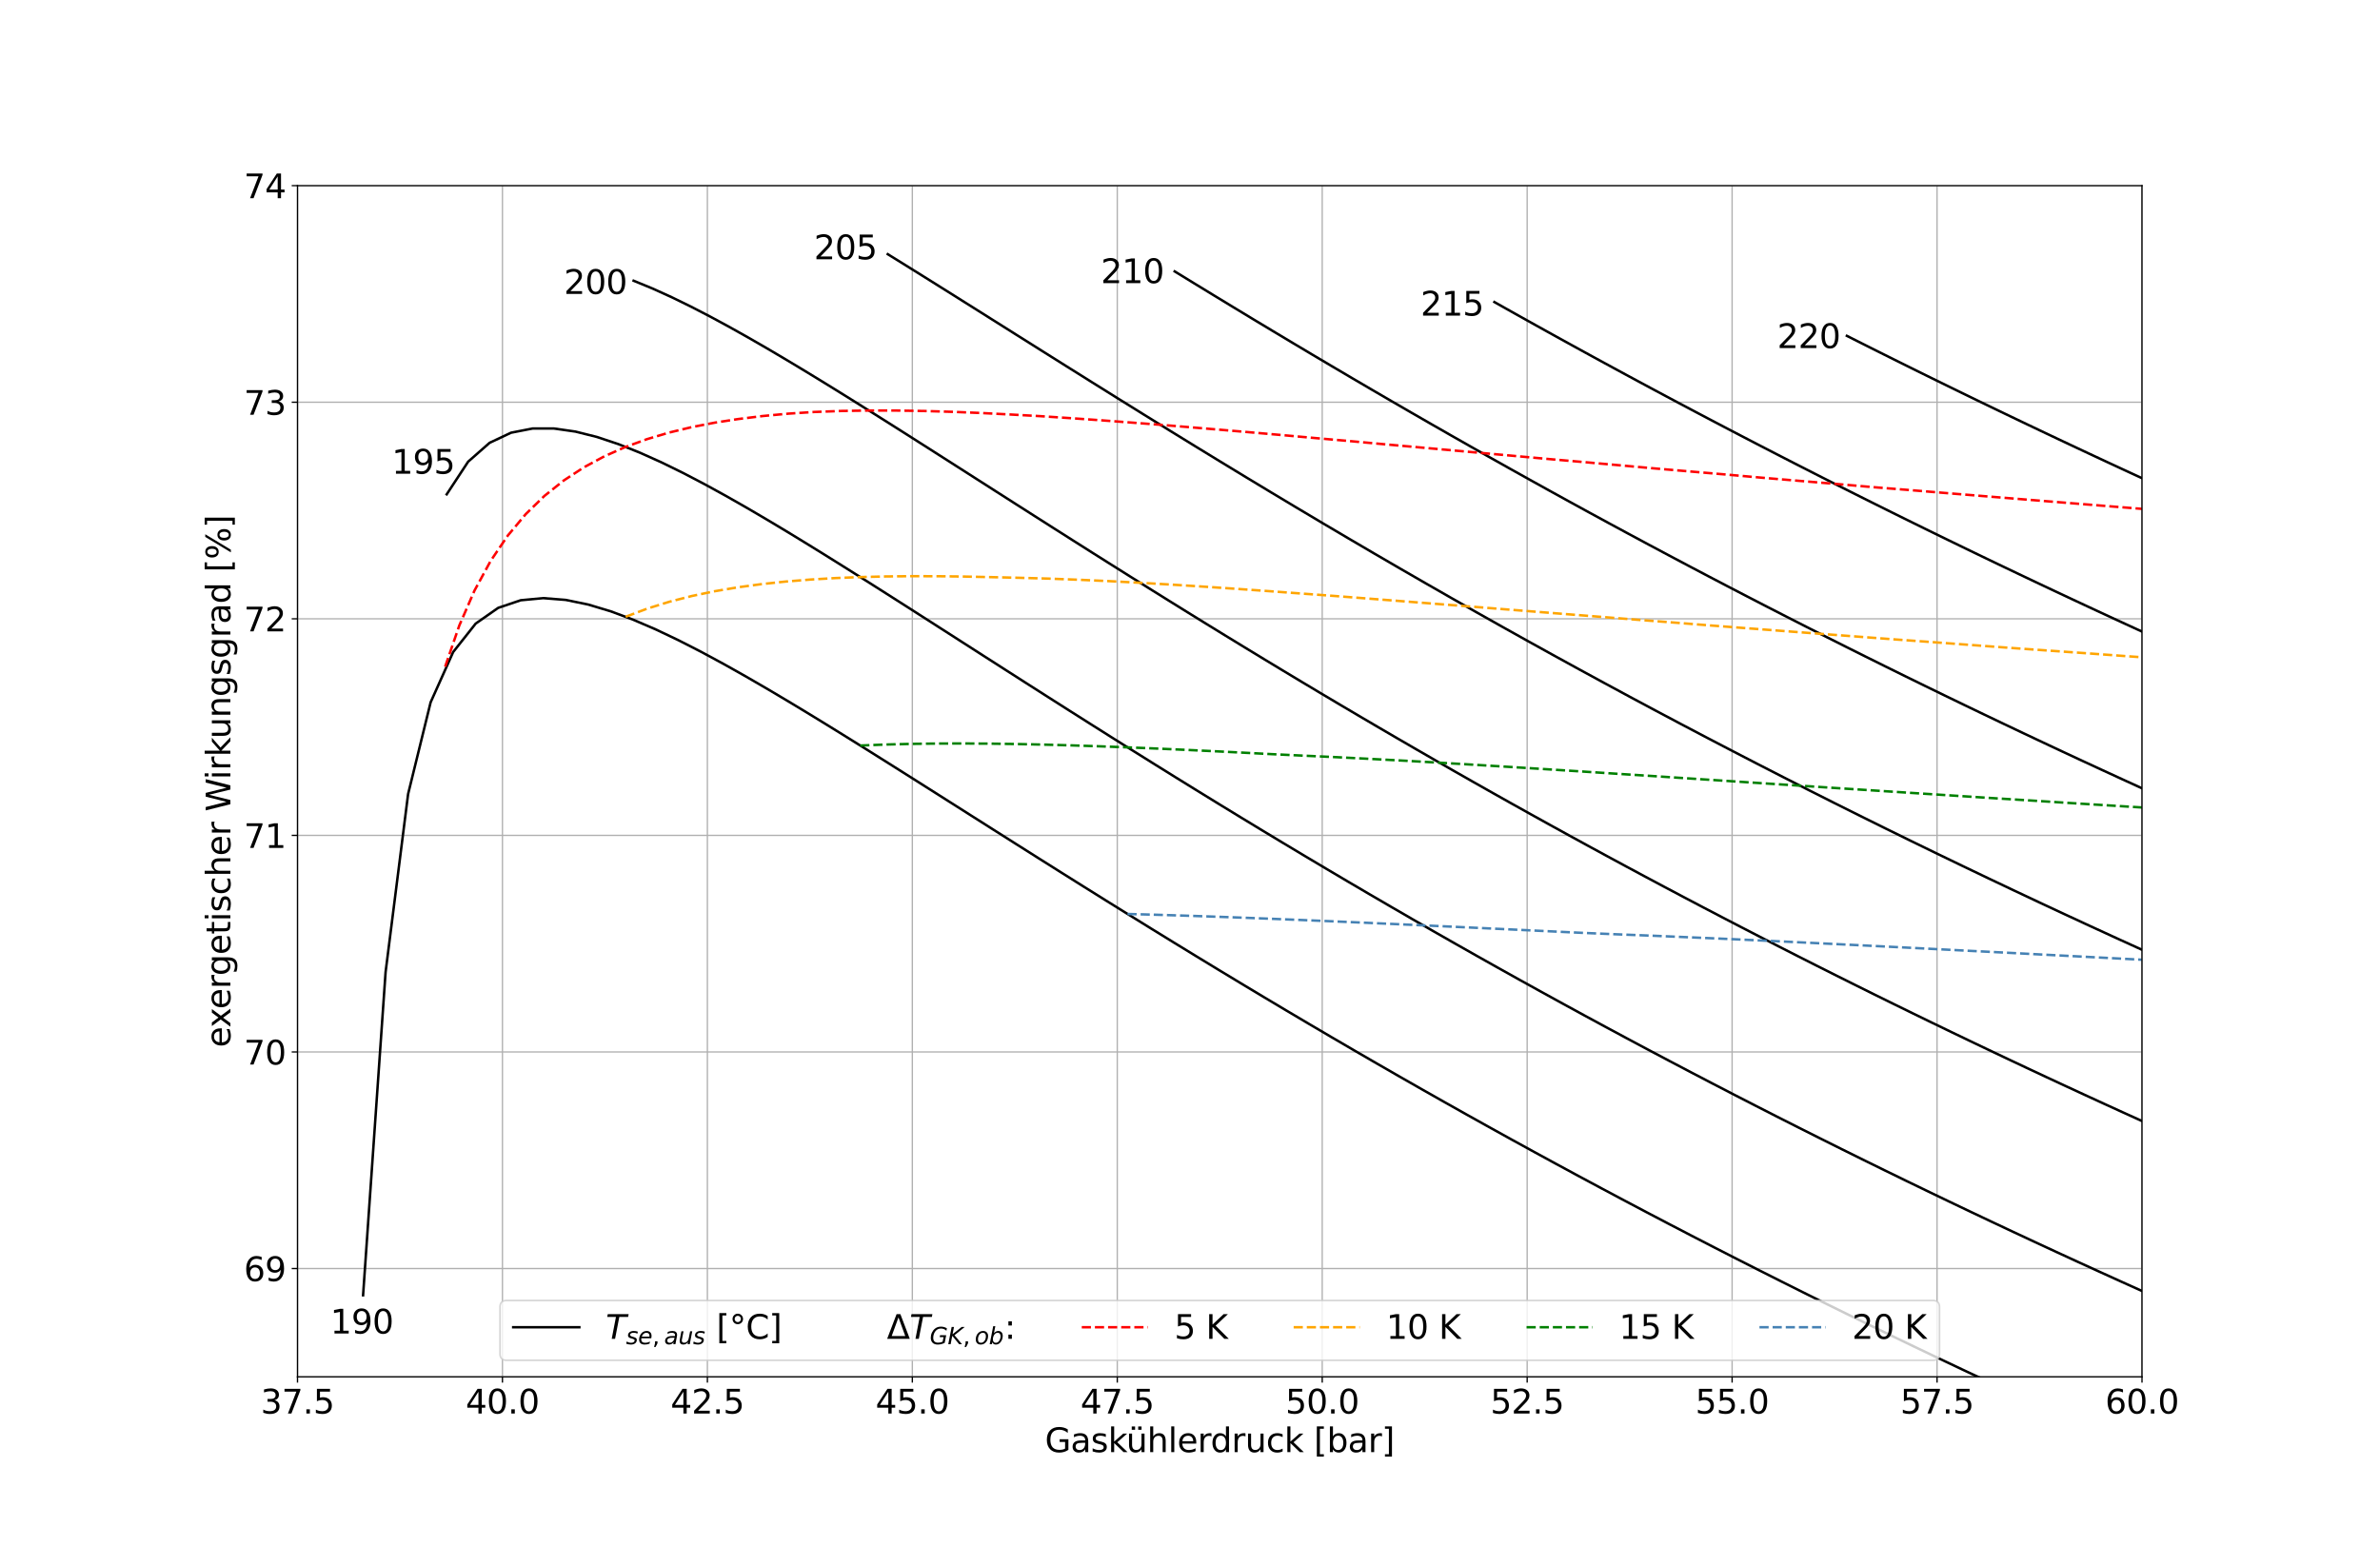 <?xml version="1.0" encoding="utf-8" standalone="no"?>
<!DOCTYPE svg PUBLIC "-//W3C//DTD SVG 1.1//EN"
  "http://www.w3.org/Graphics/SVG/1.1/DTD/svg11.dtd">
<svg xmlns:xlink="http://www.w3.org/1999/xlink" width="1440pt" height="936pt" viewBox="0 0 1440 936" xmlns="http://www.w3.org/2000/svg" version="1.1">
 <defs>
  <style type="text/css">*{stroke-linejoin: round; stroke-linecap: butt}</style>
 </defs>
 <g id="figure_1">
  <g id="patch_1">
   <path d="M 0 936 
L 1440 936 
L 1440 0 
L 0 0 
z
" style="fill: #ffffff"/>
  </g>
  <g id="axes_1">
   <g id="patch_2">
    <path d="M 180 833.04 
L 1296 833.04 
L 1296 112.32 
L 180 112.32 
z
" style="fill: #ffffff"/>
   </g>
   <g id="matplotlib.axis_1">
    <g id="xtick_1">
     <g id="line2d_1">
      <path d="M 180 833.04 
L 180 112.32 
" clip-path="url(#p67c31a33dd)" style="fill: none; stroke: #b0b0b0; stroke-width: 0.8; stroke-linecap: square"/>
     </g>
     <g id="line2d_2">
      <defs>
       <path id="mba34e4b036" d="M 0 0 
L 0 3.5 
" style="stroke: #000000; stroke-width: 0.8"/>
      </defs>
      <g>
       <use xlink:href="#mba34e4b036" x="180" y="833.04" style="stroke: #000000; stroke-width: 0.8"/>
      </g>
     </g>
     <g id="text_1">
      <!-- 37.5 -->
      <g transform="translate(157.734 855.237) scale(0.2 -0.2)">
       <defs>
        <path id="DejaVuSans-33" d="M 2597 2516 
Q 3050 2419 3304 2112 
Q 3559 1806 3559 1356 
Q 3559 666 3084 287 
Q 2609 -91 1734 -91 
Q 1441 -91 1130 -33 
Q 819 25 488 141 
L 488 750 
Q 750 597 1062 519 
Q 1375 441 1716 441 
Q 2309 441 2620 675 
Q 2931 909 2931 1356 
Q 2931 1769 2642 2001 
Q 2353 2234 1838 2234 
L 1294 2234 
L 1294 2753 
L 1863 2753 
Q 2328 2753 2575 2939 
Q 2822 3125 2822 3475 
Q 2822 3834 2567 4026 
Q 2313 4219 1838 4219 
Q 1578 4219 1281 4162 
Q 984 4106 628 3988 
L 628 4550 
Q 988 4650 1302 4700 
Q 1616 4750 1894 4750 
Q 2613 4750 3031 4423 
Q 3450 4097 3450 3541 
Q 3450 3153 3228 2886 
Q 3006 2619 2597 2516 
z
" transform="scale(0.016)"/>
        <path id="DejaVuSans-37" d="M 525 4666 
L 3525 4666 
L 3525 4397 
L 1831 0 
L 1172 0 
L 2766 4134 
L 525 4134 
L 525 4666 
z
" transform="scale(0.016)"/>
        <path id="DejaVuSans-2e" d="M 684 794 
L 1344 794 
L 1344 0 
L 684 0 
L 684 794 
z
" transform="scale(0.016)"/>
        <path id="DejaVuSans-35" d="M 691 4666 
L 3169 4666 
L 3169 4134 
L 1269 4134 
L 1269 2991 
Q 1406 3038 1543 3061 
Q 1681 3084 1819 3084 
Q 2600 3084 3056 2656 
Q 3513 2228 3513 1497 
Q 3513 744 3044 326 
Q 2575 -91 1722 -91 
Q 1428 -91 1123 -41 
Q 819 9 494 109 
L 494 744 
Q 775 591 1075 516 
Q 1375 441 1709 441 
Q 2250 441 2565 725 
Q 2881 1009 2881 1497 
Q 2881 1984 2565 2268 
Q 2250 2553 1709 2553 
Q 1456 2553 1204 2497 
Q 953 2441 691 2322 
L 691 4666 
z
" transform="scale(0.016)"/>
       </defs>
       <use xlink:href="#DejaVuSans-33"/>
       <use xlink:href="#DejaVuSans-37" x="63.623"/>
       <use xlink:href="#DejaVuSans-2e" x="127.246"/>
       <use xlink:href="#DejaVuSans-35" x="159.033"/>
      </g>
     </g>
    </g>
    <g id="xtick_2">
     <g id="line2d_3">
      <path d="M 304 833.04 
L 304 112.32 
" clip-path="url(#p67c31a33dd)" style="fill: none; stroke: #b0b0b0; stroke-width: 0.8; stroke-linecap: square"/>
     </g>
     <g id="line2d_4">
      <g>
       <use xlink:href="#mba34e4b036" x="304" y="833.04" style="stroke: #000000; stroke-width: 0.8"/>
      </g>
     </g>
     <g id="text_2">
      <!-- 40.0 -->
      <g transform="translate(281.734 855.237) scale(0.2 -0.2)">
       <defs>
        <path id="DejaVuSans-34" d="M 2419 4116 
L 825 1625 
L 2419 1625 
L 2419 4116 
z
M 2253 4666 
L 3047 4666 
L 3047 1625 
L 3713 1625 
L 3713 1100 
L 3047 1100 
L 3047 0 
L 2419 0 
L 2419 1100 
L 313 1100 
L 313 1709 
L 2253 4666 
z
" transform="scale(0.016)"/>
        <path id="DejaVuSans-30" d="M 2034 4250 
Q 1547 4250 1301 3770 
Q 1056 3291 1056 2328 
Q 1056 1369 1301 889 
Q 1547 409 2034 409 
Q 2525 409 2770 889 
Q 3016 1369 3016 2328 
Q 3016 3291 2770 3770 
Q 2525 4250 2034 4250 
z
M 2034 4750 
Q 2819 4750 3233 4129 
Q 3647 3509 3647 2328 
Q 3647 1150 3233 529 
Q 2819 -91 2034 -91 
Q 1250 -91 836 529 
Q 422 1150 422 2328 
Q 422 3509 836 4129 
Q 1250 4750 2034 4750 
z
" transform="scale(0.016)"/>
       </defs>
       <use xlink:href="#DejaVuSans-34"/>
       <use xlink:href="#DejaVuSans-30" x="63.623"/>
       <use xlink:href="#DejaVuSans-2e" x="127.246"/>
       <use xlink:href="#DejaVuSans-30" x="159.033"/>
      </g>
     </g>
    </g>
    <g id="xtick_3">
     <g id="line2d_5">
      <path d="M 428 833.04 
L 428 112.32 
" clip-path="url(#p67c31a33dd)" style="fill: none; stroke: #b0b0b0; stroke-width: 0.8; stroke-linecap: square"/>
     </g>
     <g id="line2d_6">
      <g>
       <use xlink:href="#mba34e4b036" x="428" y="833.04" style="stroke: #000000; stroke-width: 0.8"/>
      </g>
     </g>
     <g id="text_3">
      <!-- 42.5 -->
      <g transform="translate(405.734 855.237) scale(0.2 -0.2)">
       <defs>
        <path id="DejaVuSans-32" d="M 1228 531 
L 3431 531 
L 3431 0 
L 469 0 
L 469 531 
Q 828 903 1448 1529 
Q 2069 2156 2228 2338 
Q 2531 2678 2651 2914 
Q 2772 3150 2772 3378 
Q 2772 3750 2511 3984 
Q 2250 4219 1831 4219 
Q 1534 4219 1204 4116 
Q 875 4013 500 3803 
L 500 4441 
Q 881 4594 1212 4672 
Q 1544 4750 1819 4750 
Q 2544 4750 2975 4387 
Q 3406 4025 3406 3419 
Q 3406 3131 3298 2873 
Q 3191 2616 2906 2266 
Q 2828 2175 2409 1742 
Q 1991 1309 1228 531 
z
" transform="scale(0.016)"/>
       </defs>
       <use xlink:href="#DejaVuSans-34"/>
       <use xlink:href="#DejaVuSans-32" x="63.623"/>
       <use xlink:href="#DejaVuSans-2e" x="127.246"/>
       <use xlink:href="#DejaVuSans-35" x="159.033"/>
      </g>
     </g>
    </g>
    <g id="xtick_4">
     <g id="line2d_7">
      <path d="M 552 833.04 
L 552 112.32 
" clip-path="url(#p67c31a33dd)" style="fill: none; stroke: #b0b0b0; stroke-width: 0.8; stroke-linecap: square"/>
     </g>
     <g id="line2d_8">
      <g>
       <use xlink:href="#mba34e4b036" x="552" y="833.04" style="stroke: #000000; stroke-width: 0.8"/>
      </g>
     </g>
     <g id="text_4">
      <!-- 45.0 -->
      <g transform="translate(529.734 855.237) scale(0.2 -0.2)">
       <use xlink:href="#DejaVuSans-34"/>
       <use xlink:href="#DejaVuSans-35" x="63.623"/>
       <use xlink:href="#DejaVuSans-2e" x="127.246"/>
       <use xlink:href="#DejaVuSans-30" x="159.033"/>
      </g>
     </g>
    </g>
    <g id="xtick_5">
     <g id="line2d_9">
      <path d="M 676 833.04 
L 676 112.32 
" clip-path="url(#p67c31a33dd)" style="fill: none; stroke: #b0b0b0; stroke-width: 0.8; stroke-linecap: square"/>
     </g>
     <g id="line2d_10">
      <g>
       <use xlink:href="#mba34e4b036" x="676" y="833.04" style="stroke: #000000; stroke-width: 0.8"/>
      </g>
     </g>
     <g id="text_5">
      <!-- 47.5 -->
      <g transform="translate(653.734 855.237) scale(0.2 -0.2)">
       <use xlink:href="#DejaVuSans-34"/>
       <use xlink:href="#DejaVuSans-37" x="63.623"/>
       <use xlink:href="#DejaVuSans-2e" x="127.246"/>
       <use xlink:href="#DejaVuSans-35" x="159.033"/>
      </g>
     </g>
    </g>
    <g id="xtick_6">
     <g id="line2d_11">
      <path d="M 800 833.04 
L 800 112.32 
" clip-path="url(#p67c31a33dd)" style="fill: none; stroke: #b0b0b0; stroke-width: 0.8; stroke-linecap: square"/>
     </g>
     <g id="line2d_12">
      <g>
       <use xlink:href="#mba34e4b036" x="800" y="833.04" style="stroke: #000000; stroke-width: 0.8"/>
      </g>
     </g>
     <g id="text_6">
      <!-- 50.0 -->
      <g transform="translate(777.734 855.237) scale(0.2 -0.2)">
       <use xlink:href="#DejaVuSans-35"/>
       <use xlink:href="#DejaVuSans-30" x="63.623"/>
       <use xlink:href="#DejaVuSans-2e" x="127.246"/>
       <use xlink:href="#DejaVuSans-30" x="159.033"/>
      </g>
     </g>
    </g>
    <g id="xtick_7">
     <g id="line2d_13">
      <path d="M 924 833.04 
L 924 112.32 
" clip-path="url(#p67c31a33dd)" style="fill: none; stroke: #b0b0b0; stroke-width: 0.8; stroke-linecap: square"/>
     </g>
     <g id="line2d_14">
      <g>
       <use xlink:href="#mba34e4b036" x="924" y="833.04" style="stroke: #000000; stroke-width: 0.8"/>
      </g>
     </g>
     <g id="text_7">
      <!-- 52.5 -->
      <g transform="translate(901.734 855.237) scale(0.2 -0.2)">
       <use xlink:href="#DejaVuSans-35"/>
       <use xlink:href="#DejaVuSans-32" x="63.623"/>
       <use xlink:href="#DejaVuSans-2e" x="127.246"/>
       <use xlink:href="#DejaVuSans-35" x="159.033"/>
      </g>
     </g>
    </g>
    <g id="xtick_8">
     <g id="line2d_15">
      <path d="M 1048 833.04 
L 1048 112.32 
" clip-path="url(#p67c31a33dd)" style="fill: none; stroke: #b0b0b0; stroke-width: 0.8; stroke-linecap: square"/>
     </g>
     <g id="line2d_16">
      <g>
       <use xlink:href="#mba34e4b036" x="1048" y="833.04" style="stroke: #000000; stroke-width: 0.8"/>
      </g>
     </g>
     <g id="text_8">
      <!-- 55.0 -->
      <g transform="translate(1025.734 855.237) scale(0.2 -0.2)">
       <use xlink:href="#DejaVuSans-35"/>
       <use xlink:href="#DejaVuSans-35" x="63.623"/>
       <use xlink:href="#DejaVuSans-2e" x="127.246"/>
       <use xlink:href="#DejaVuSans-30" x="159.033"/>
      </g>
     </g>
    </g>
    <g id="xtick_9">
     <g id="line2d_17">
      <path d="M 1172 833.04 
L 1172 112.32 
" clip-path="url(#p67c31a33dd)" style="fill: none; stroke: #b0b0b0; stroke-width: 0.8; stroke-linecap: square"/>
     </g>
     <g id="line2d_18">
      <g>
       <use xlink:href="#mba34e4b036" x="1172" y="833.04" style="stroke: #000000; stroke-width: 0.8"/>
      </g>
     </g>
     <g id="text_9">
      <!-- 57.5 -->
      <g transform="translate(1149.734 855.237) scale(0.2 -0.2)">
       <use xlink:href="#DejaVuSans-35"/>
       <use xlink:href="#DejaVuSans-37" x="63.623"/>
       <use xlink:href="#DejaVuSans-2e" x="127.246"/>
       <use xlink:href="#DejaVuSans-35" x="159.033"/>
      </g>
     </g>
    </g>
    <g id="xtick_10">
     <g id="line2d_19">
      <path d="M 1296 833.04 
L 1296 112.32 
" clip-path="url(#p67c31a33dd)" style="fill: none; stroke: #b0b0b0; stroke-width: 0.8; stroke-linecap: square"/>
     </g>
     <g id="line2d_20">
      <g>
       <use xlink:href="#mba34e4b036" x="1296" y="833.04" style="stroke: #000000; stroke-width: 0.8"/>
      </g>
     </g>
     <g id="text_10">
      <!-- 60.0 -->
      <g transform="translate(1273.734 855.237) scale(0.2 -0.2)">
       <defs>
        <path id="DejaVuSans-36" d="M 2113 2584 
Q 1688 2584 1439 2293 
Q 1191 2003 1191 1497 
Q 1191 994 1439 701 
Q 1688 409 2113 409 
Q 2538 409 2786 701 
Q 3034 994 3034 1497 
Q 3034 2003 2786 2293 
Q 2538 2584 2113 2584 
z
M 3366 4563 
L 3366 3988 
Q 3128 4100 2886 4159 
Q 2644 4219 2406 4219 
Q 1781 4219 1451 3797 
Q 1122 3375 1075 2522 
Q 1259 2794 1537 2939 
Q 1816 3084 2150 3084 
Q 2853 3084 3261 2657 
Q 3669 2231 3669 1497 
Q 3669 778 3244 343 
Q 2819 -91 2113 -91 
Q 1303 -91 875 529 
Q 447 1150 447 2328 
Q 447 3434 972 4092 
Q 1497 4750 2381 4750 
Q 2619 4750 2861 4703 
Q 3103 4656 3366 4563 
z
" transform="scale(0.016)"/>
       </defs>
       <use xlink:href="#DejaVuSans-36"/>
       <use xlink:href="#DejaVuSans-30" x="63.623"/>
       <use xlink:href="#DejaVuSans-2e" x="127.246"/>
       <use xlink:href="#DejaVuSans-30" x="159.033"/>
      </g>
     </g>
    </g>
    <g id="text_11">
     <!-- Gaskühlerdruck [bar] -->
     <g transform="translate(632.239 878.593) scale(0.2 -0.2)">
      <defs>
       <path id="DejaVuSans-47" d="M 3809 666 
L 3809 1919 
L 2778 1919 
L 2778 2438 
L 4434 2438 
L 4434 434 
Q 4069 175 3628 42 
Q 3188 -91 2688 -91 
Q 1594 -91 976 548 
Q 359 1188 359 2328 
Q 359 3472 976 4111 
Q 1594 4750 2688 4750 
Q 3144 4750 3555 4637 
Q 3966 4525 4313 4306 
L 4313 3634 
Q 3963 3931 3569 4081 
Q 3175 4231 2741 4231 
Q 1884 4231 1454 3753 
Q 1025 3275 1025 2328 
Q 1025 1384 1454 906 
Q 1884 428 2741 428 
Q 3075 428 3337 486 
Q 3600 544 3809 666 
z
" transform="scale(0.016)"/>
       <path id="DejaVuSans-61" d="M 2194 1759 
Q 1497 1759 1228 1600 
Q 959 1441 959 1056 
Q 959 750 1161 570 
Q 1363 391 1709 391 
Q 2188 391 2477 730 
Q 2766 1069 2766 1631 
L 2766 1759 
L 2194 1759 
z
M 3341 1997 
L 3341 0 
L 2766 0 
L 2766 531 
Q 2569 213 2275 61 
Q 1981 -91 1556 -91 
Q 1019 -91 701 211 
Q 384 513 384 1019 
Q 384 1609 779 1909 
Q 1175 2209 1959 2209 
L 2766 2209 
L 2766 2266 
Q 2766 2663 2505 2880 
Q 2244 3097 1772 3097 
Q 1472 3097 1187 3025 
Q 903 2953 641 2809 
L 641 3341 
Q 956 3463 1253 3523 
Q 1550 3584 1831 3584 
Q 2591 3584 2966 3190 
Q 3341 2797 3341 1997 
z
" transform="scale(0.016)"/>
       <path id="DejaVuSans-73" d="M 2834 3397 
L 2834 2853 
Q 2591 2978 2328 3040 
Q 2066 3103 1784 3103 
Q 1356 3103 1142 2972 
Q 928 2841 928 2578 
Q 928 2378 1081 2264 
Q 1234 2150 1697 2047 
L 1894 2003 
Q 2506 1872 2764 1633 
Q 3022 1394 3022 966 
Q 3022 478 2636 193 
Q 2250 -91 1575 -91 
Q 1294 -91 989 -36 
Q 684 19 347 128 
L 347 722 
Q 666 556 975 473 
Q 1284 391 1588 391 
Q 1994 391 2212 530 
Q 2431 669 2431 922 
Q 2431 1156 2273 1281 
Q 2116 1406 1581 1522 
L 1381 1569 
Q 847 1681 609 1914 
Q 372 2147 372 2553 
Q 372 3047 722 3315 
Q 1072 3584 1716 3584 
Q 2034 3584 2315 3537 
Q 2597 3491 2834 3397 
z
" transform="scale(0.016)"/>
       <path id="DejaVuSans-6b" d="M 581 4863 
L 1159 4863 
L 1159 1991 
L 2875 3500 
L 3609 3500 
L 1753 1863 
L 3688 0 
L 2938 0 
L 1159 1709 
L 1159 0 
L 581 0 
L 581 4863 
z
" transform="scale(0.016)"/>
       <path id="DejaVuSans-fc" d="M 544 1381 
L 544 3500 
L 1119 3500 
L 1119 1403 
Q 1119 906 1312 657 
Q 1506 409 1894 409 
Q 2359 409 2629 706 
Q 2900 1003 2900 1516 
L 2900 3500 
L 3475 3500 
L 3475 0 
L 2900 0 
L 2900 538 
Q 2691 219 2414 64 
Q 2138 -91 1772 -91 
Q 1169 -91 856 284 
Q 544 659 544 1381 
z
M 1991 3584 
L 1991 3584 
z
M 2278 4850 
L 2912 4850 
L 2912 4219 
L 2278 4219 
L 2278 4850 
z
M 1056 4850 
L 1690 4850 
L 1690 4219 
L 1056 4219 
L 1056 4850 
z
" transform="scale(0.016)"/>
       <path id="DejaVuSans-68" d="M 3513 2113 
L 3513 0 
L 2938 0 
L 2938 2094 
Q 2938 2591 2744 2837 
Q 2550 3084 2163 3084 
Q 1697 3084 1428 2787 
Q 1159 2491 1159 1978 
L 1159 0 
L 581 0 
L 581 4863 
L 1159 4863 
L 1159 2956 
Q 1366 3272 1645 3428 
Q 1925 3584 2291 3584 
Q 2894 3584 3203 3211 
Q 3513 2838 3513 2113 
z
" transform="scale(0.016)"/>
       <path id="DejaVuSans-6c" d="M 603 4863 
L 1178 4863 
L 1178 0 
L 603 0 
L 603 4863 
z
" transform="scale(0.016)"/>
       <path id="DejaVuSans-65" d="M 3597 1894 
L 3597 1613 
L 953 1613 
Q 991 1019 1311 708 
Q 1631 397 2203 397 
Q 2534 397 2845 478 
Q 3156 559 3463 722 
L 3463 178 
Q 3153 47 2828 -22 
Q 2503 -91 2169 -91 
Q 1331 -91 842 396 
Q 353 884 353 1716 
Q 353 2575 817 3079 
Q 1281 3584 2069 3584 
Q 2775 3584 3186 3129 
Q 3597 2675 3597 1894 
z
M 3022 2063 
Q 3016 2534 2758 2815 
Q 2500 3097 2075 3097 
Q 1594 3097 1305 2825 
Q 1016 2553 972 2059 
L 3022 2063 
z
" transform="scale(0.016)"/>
       <path id="DejaVuSans-72" d="M 2631 2963 
Q 2534 3019 2420 3045 
Q 2306 3072 2169 3072 
Q 1681 3072 1420 2755 
Q 1159 2438 1159 1844 
L 1159 0 
L 581 0 
L 581 3500 
L 1159 3500 
L 1159 2956 
Q 1341 3275 1631 3429 
Q 1922 3584 2338 3584 
Q 2397 3584 2469 3576 
Q 2541 3569 2628 3553 
L 2631 2963 
z
" transform="scale(0.016)"/>
       <path id="DejaVuSans-64" d="M 2906 2969 
L 2906 4863 
L 3481 4863 
L 3481 0 
L 2906 0 
L 2906 525 
Q 2725 213 2448 61 
Q 2172 -91 1784 -91 
Q 1150 -91 751 415 
Q 353 922 353 1747 
Q 353 2572 751 3078 
Q 1150 3584 1784 3584 
Q 2172 3584 2448 3432 
Q 2725 3281 2906 2969 
z
M 947 1747 
Q 947 1113 1208 752 
Q 1469 391 1925 391 
Q 2381 391 2643 752 
Q 2906 1113 2906 1747 
Q 2906 2381 2643 2742 
Q 2381 3103 1925 3103 
Q 1469 3103 1208 2742 
Q 947 2381 947 1747 
z
" transform="scale(0.016)"/>
       <path id="DejaVuSans-75" d="M 544 1381 
L 544 3500 
L 1119 3500 
L 1119 1403 
Q 1119 906 1312 657 
Q 1506 409 1894 409 
Q 2359 409 2629 706 
Q 2900 1003 2900 1516 
L 2900 3500 
L 3475 3500 
L 3475 0 
L 2900 0 
L 2900 538 
Q 2691 219 2414 64 
Q 2138 -91 1772 -91 
Q 1169 -91 856 284 
Q 544 659 544 1381 
z
M 1991 3584 
L 1991 3584 
z
" transform="scale(0.016)"/>
       <path id="DejaVuSans-63" d="M 3122 3366 
L 3122 2828 
Q 2878 2963 2633 3030 
Q 2388 3097 2138 3097 
Q 1578 3097 1268 2742 
Q 959 2388 959 1747 
Q 959 1106 1268 751 
Q 1578 397 2138 397 
Q 2388 397 2633 464 
Q 2878 531 3122 666 
L 3122 134 
Q 2881 22 2623 -34 
Q 2366 -91 2075 -91 
Q 1284 -91 818 406 
Q 353 903 353 1747 
Q 353 2603 823 3093 
Q 1294 3584 2113 3584 
Q 2378 3584 2631 3529 
Q 2884 3475 3122 3366 
z
" transform="scale(0.016)"/>
       <path id="DejaVuSans-20" transform="scale(0.016)"/>
       <path id="DejaVuSans-5b" d="M 550 4863 
L 1875 4863 
L 1875 4416 
L 1125 4416 
L 1125 -397 
L 1875 -397 
L 1875 -844 
L 550 -844 
L 550 4863 
z
" transform="scale(0.016)"/>
       <path id="DejaVuSans-62" d="M 3116 1747 
Q 3116 2381 2855 2742 
Q 2594 3103 2138 3103 
Q 1681 3103 1420 2742 
Q 1159 2381 1159 1747 
Q 1159 1113 1420 752 
Q 1681 391 2138 391 
Q 2594 391 2855 752 
Q 3116 1113 3116 1747 
z
M 1159 2969 
Q 1341 3281 1617 3432 
Q 1894 3584 2278 3584 
Q 2916 3584 3314 3078 
Q 3713 2572 3713 1747 
Q 3713 922 3314 415 
Q 2916 -91 2278 -91 
Q 1894 -91 1617 61 
Q 1341 213 1159 525 
L 1159 0 
L 581 0 
L 581 4863 
L 1159 4863 
L 1159 2969 
z
" transform="scale(0.016)"/>
       <path id="DejaVuSans-5d" d="M 1947 4863 
L 1947 -844 
L 622 -844 
L 622 -397 
L 1369 -397 
L 1369 4416 
L 622 4416 
L 622 4863 
L 1947 4863 
z
" transform="scale(0.016)"/>
      </defs>
      <use xlink:href="#DejaVuSans-47"/>
      <use xlink:href="#DejaVuSans-61" x="77.49"/>
      <use xlink:href="#DejaVuSans-73" x="138.77"/>
      <use xlink:href="#DejaVuSans-6b" x="190.869"/>
      <use xlink:href="#DejaVuSans-fc" x="245.654"/>
      <use xlink:href="#DejaVuSans-68" x="309.033"/>
      <use xlink:href="#DejaVuSans-6c" x="372.412"/>
      <use xlink:href="#DejaVuSans-65" x="400.195"/>
      <use xlink:href="#DejaVuSans-72" x="461.719"/>
      <use xlink:href="#DejaVuSans-64" x="501.082"/>
      <use xlink:href="#DejaVuSans-72" x="564.559"/>
      <use xlink:href="#DejaVuSans-75" x="605.672"/>
      <use xlink:href="#DejaVuSans-63" x="669.051"/>
      <use xlink:href="#DejaVuSans-6b" x="724.031"/>
      <use xlink:href="#DejaVuSans-20" x="781.941"/>
      <use xlink:href="#DejaVuSans-5b" x="813.729"/>
      <use xlink:href="#DejaVuSans-62" x="852.742"/>
      <use xlink:href="#DejaVuSans-61" x="916.219"/>
      <use xlink:href="#DejaVuSans-72" x="977.498"/>
      <use xlink:href="#DejaVuSans-5d" x="1018.611"/>
     </g>
    </g>
   </g>
   <g id="matplotlib.axis_2">
    <g id="ytick_1">
     <g id="line2d_21">
      <path d="M 180 767.52 
L 1296 767.52 
" clip-path="url(#p67c31a33dd)" style="fill: none; stroke: #b0b0b0; stroke-width: 0.8; stroke-linecap: square"/>
     </g>
     <g id="line2d_22">
      <defs>
       <path id="m04e25b7318" d="M 0 0 
L -3.5 0 
" style="stroke: #000000; stroke-width: 0.8"/>
      </defs>
      <g>
       <use xlink:href="#m04e25b7318" x="180" y="767.52" style="stroke: #000000; stroke-width: 0.8"/>
      </g>
     </g>
     <g id="text_12">
      <!-- 69 -->
      <g transform="translate(147.55 775.118) scale(0.2 -0.2)">
       <defs>
        <path id="DejaVuSans-39" d="M 703 97 
L 703 672 
Q 941 559 1184 500 
Q 1428 441 1663 441 
Q 2288 441 2617 861 
Q 2947 1281 2994 2138 
Q 2813 1869 2534 1725 
Q 2256 1581 1919 1581 
Q 1219 1581 811 2004 
Q 403 2428 403 3163 
Q 403 3881 828 4315 
Q 1253 4750 1959 4750 
Q 2769 4750 3195 4129 
Q 3622 3509 3622 2328 
Q 3622 1225 3098 567 
Q 2575 -91 1691 -91 
Q 1453 -91 1209 -44 
Q 966 3 703 97 
z
M 1959 2075 
Q 2384 2075 2632 2365 
Q 2881 2656 2881 3163 
Q 2881 3666 2632 3958 
Q 2384 4250 1959 4250 
Q 1534 4250 1286 3958 
Q 1038 3666 1038 3163 
Q 1038 2656 1286 2365 
Q 1534 2075 1959 2075 
z
" transform="scale(0.016)"/>
       </defs>
       <use xlink:href="#DejaVuSans-36"/>
       <use xlink:href="#DejaVuSans-39" x="63.623"/>
      </g>
     </g>
    </g>
    <g id="ytick_2">
     <g id="line2d_23">
      <path d="M 180 636.48 
L 1296 636.48 
" clip-path="url(#p67c31a33dd)" style="fill: none; stroke: #b0b0b0; stroke-width: 0.8; stroke-linecap: square"/>
     </g>
     <g id="line2d_24">
      <g>
       <use xlink:href="#m04e25b7318" x="180" y="636.48" style="stroke: #000000; stroke-width: 0.8"/>
      </g>
     </g>
     <g id="text_13">
      <!-- 70 -->
      <g transform="translate(147.55 644.078) scale(0.2 -0.2)">
       <use xlink:href="#DejaVuSans-37"/>
       <use xlink:href="#DejaVuSans-30" x="63.623"/>
      </g>
     </g>
    </g>
    <g id="ytick_3">
     <g id="line2d_25">
      <path d="M 180 505.44 
L 1296 505.44 
" clip-path="url(#p67c31a33dd)" style="fill: none; stroke: #b0b0b0; stroke-width: 0.8; stroke-linecap: square"/>
     </g>
     <g id="line2d_26">
      <g>
       <use xlink:href="#m04e25b7318" x="180" y="505.44" style="stroke: #000000; stroke-width: 0.8"/>
      </g>
     </g>
     <g id="text_14">
      <!-- 71 -->
      <g transform="translate(147.55 513.038) scale(0.2 -0.2)">
       <defs>
        <path id="DejaVuSans-31" d="M 794 531 
L 1825 531 
L 1825 4091 
L 703 3866 
L 703 4441 
L 1819 4666 
L 2450 4666 
L 2450 531 
L 3481 531 
L 3481 0 
L 794 0 
L 794 531 
z
" transform="scale(0.016)"/>
       </defs>
       <use xlink:href="#DejaVuSans-37"/>
       <use xlink:href="#DejaVuSans-31" x="63.623"/>
      </g>
     </g>
    </g>
    <g id="ytick_4">
     <g id="line2d_27">
      <path d="M 180 374.4 
L 1296 374.4 
" clip-path="url(#p67c31a33dd)" style="fill: none; stroke: #b0b0b0; stroke-width: 0.8; stroke-linecap: square"/>
     </g>
     <g id="line2d_28">
      <g>
       <use xlink:href="#m04e25b7318" x="180" y="374.4" style="stroke: #000000; stroke-width: 0.8"/>
      </g>
     </g>
     <g id="text_15">
      <!-- 72 -->
      <g transform="translate(147.55 381.998) scale(0.2 -0.2)">
       <use xlink:href="#DejaVuSans-37"/>
       <use xlink:href="#DejaVuSans-32" x="63.623"/>
      </g>
     </g>
    </g>
    <g id="ytick_5">
     <g id="line2d_29">
      <path d="M 180 243.36 
L 1296 243.36 
" clip-path="url(#p67c31a33dd)" style="fill: none; stroke: #b0b0b0; stroke-width: 0.8; stroke-linecap: square"/>
     </g>
     <g id="line2d_30">
      <g>
       <use xlink:href="#m04e25b7318" x="180" y="243.36" style="stroke: #000000; stroke-width: 0.8"/>
      </g>
     </g>
     <g id="text_16">
      <!-- 73 -->
      <g transform="translate(147.55 250.958) scale(0.2 -0.2)">
       <use xlink:href="#DejaVuSans-37"/>
       <use xlink:href="#DejaVuSans-33" x="63.623"/>
      </g>
     </g>
    </g>
    <g id="ytick_6">
     <g id="line2d_31">
      <path d="M 180 112.32 
L 1296 112.32 
" clip-path="url(#p67c31a33dd)" style="fill: none; stroke: #b0b0b0; stroke-width: 0.8; stroke-linecap: square"/>
     </g>
     <g id="line2d_32">
      <g>
       <use xlink:href="#m04e25b7318" x="180" y="112.32" style="stroke: #000000; stroke-width: 0.8"/>
      </g>
     </g>
     <g id="text_17">
      <!-- 74 -->
      <g transform="translate(147.55 119.918) scale(0.2 -0.2)">
       <use xlink:href="#DejaVuSans-37"/>
       <use xlink:href="#DejaVuSans-34" x="63.623"/>
      </g>
     </g>
    </g>
    <g id="text_18">
     <!-- exergetischer Wirkungsgrad [%] -->
     <g transform="translate(139.391 633.722) rotate(-90) scale(0.2 -0.2)">
      <defs>
       <path id="DejaVuSans-78" d="M 3513 3500 
L 2247 1797 
L 3578 0 
L 2900 0 
L 1881 1375 
L 863 0 
L 184 0 
L 1544 1831 
L 300 3500 
L 978 3500 
L 1906 2253 
L 2834 3500 
L 3513 3500 
z
" transform="scale(0.016)"/>
       <path id="DejaVuSans-67" d="M 2906 1791 
Q 2906 2416 2648 2759 
Q 2391 3103 1925 3103 
Q 1463 3103 1205 2759 
Q 947 2416 947 1791 
Q 947 1169 1205 825 
Q 1463 481 1925 481 
Q 2391 481 2648 825 
Q 2906 1169 2906 1791 
z
M 3481 434 
Q 3481 -459 3084 -895 
Q 2688 -1331 1869 -1331 
Q 1566 -1331 1297 -1286 
Q 1028 -1241 775 -1147 
L 775 -588 
Q 1028 -725 1275 -790 
Q 1522 -856 1778 -856 
Q 2344 -856 2625 -561 
Q 2906 -266 2906 331 
L 2906 616 
Q 2728 306 2450 153 
Q 2172 0 1784 0 
Q 1141 0 747 490 
Q 353 981 353 1791 
Q 353 2603 747 3093 
Q 1141 3584 1784 3584 
Q 2172 3584 2450 3431 
Q 2728 3278 2906 2969 
L 2906 3500 
L 3481 3500 
L 3481 434 
z
" transform="scale(0.016)"/>
       <path id="DejaVuSans-74" d="M 1172 4494 
L 1172 3500 
L 2356 3500 
L 2356 3053 
L 1172 3053 
L 1172 1153 
Q 1172 725 1289 603 
Q 1406 481 1766 481 
L 2356 481 
L 2356 0 
L 1766 0 
Q 1100 0 847 248 
Q 594 497 594 1153 
L 594 3053 
L 172 3053 
L 172 3500 
L 594 3500 
L 594 4494 
L 1172 4494 
z
" transform="scale(0.016)"/>
       <path id="DejaVuSans-69" d="M 603 3500 
L 1178 3500 
L 1178 0 
L 603 0 
L 603 3500 
z
M 603 4863 
L 1178 4863 
L 1178 4134 
L 603 4134 
L 603 4863 
z
" transform="scale(0.016)"/>
       <path id="DejaVuSans-57" d="M 213 4666 
L 850 4666 
L 1831 722 
L 2809 4666 
L 3519 4666 
L 4500 722 
L 5478 4666 
L 6119 4666 
L 4947 0 
L 4153 0 
L 3169 4050 
L 2175 0 
L 1381 0 
L 213 4666 
z
" transform="scale(0.016)"/>
       <path id="DejaVuSans-6e" d="M 3513 2113 
L 3513 0 
L 2938 0 
L 2938 2094 
Q 2938 2591 2744 2837 
Q 2550 3084 2163 3084 
Q 1697 3084 1428 2787 
Q 1159 2491 1159 1978 
L 1159 0 
L 581 0 
L 581 3500 
L 1159 3500 
L 1159 2956 
Q 1366 3272 1645 3428 
Q 1925 3584 2291 3584 
Q 2894 3584 3203 3211 
Q 3513 2838 3513 2113 
z
" transform="scale(0.016)"/>
       <path id="DejaVuSans-25" d="M 4653 2053 
Q 4381 2053 4226 1822 
Q 4072 1591 4072 1178 
Q 4072 772 4226 539 
Q 4381 306 4653 306 
Q 4919 306 5073 539 
Q 5228 772 5228 1178 
Q 5228 1588 5073 1820 
Q 4919 2053 4653 2053 
z
M 4653 2450 
Q 5147 2450 5437 2106 
Q 5728 1763 5728 1178 
Q 5728 594 5436 251 
Q 5144 -91 4653 -91 
Q 4153 -91 3862 251 
Q 3572 594 3572 1178 
Q 3572 1766 3864 2108 
Q 4156 2450 4653 2450 
z
M 1428 4353 
Q 1159 4353 1004 4120 
Q 850 3888 850 3481 
Q 850 3069 1003 2837 
Q 1156 2606 1428 2606 
Q 1700 2606 1854 2837 
Q 2009 3069 2009 3481 
Q 2009 3884 1853 4118 
Q 1697 4353 1428 4353 
z
M 4250 4750 
L 4750 4750 
L 1831 -91 
L 1331 -91 
L 4250 4750 
z
M 1428 4750 
Q 1922 4750 2215 4408 
Q 2509 4066 2509 3481 
Q 2509 2891 2217 2550 
Q 1925 2209 1428 2209 
Q 931 2209 642 2551 
Q 353 2894 353 3481 
Q 353 4063 643 4406 
Q 934 4750 1428 4750 
z
" transform="scale(0.016)"/>
      </defs>
      <use xlink:href="#DejaVuSans-65"/>
      <use xlink:href="#DejaVuSans-78" x="59.773"/>
      <use xlink:href="#DejaVuSans-65" x="115.828"/>
      <use xlink:href="#DejaVuSans-72" x="177.352"/>
      <use xlink:href="#DejaVuSans-67" x="216.715"/>
      <use xlink:href="#DejaVuSans-65" x="280.191"/>
      <use xlink:href="#DejaVuSans-74" x="341.715"/>
      <use xlink:href="#DejaVuSans-69" x="380.924"/>
      <use xlink:href="#DejaVuSans-73" x="408.707"/>
      <use xlink:href="#DejaVuSans-63" x="460.807"/>
      <use xlink:href="#DejaVuSans-68" x="515.787"/>
      <use xlink:href="#DejaVuSans-65" x="579.166"/>
      <use xlink:href="#DejaVuSans-72" x="640.689"/>
      <use xlink:href="#DejaVuSans-20" x="681.803"/>
      <use xlink:href="#DejaVuSans-57" x="713.59"/>
      <use xlink:href="#DejaVuSans-69" x="810.217"/>
      <use xlink:href="#DejaVuSans-72" x="838"/>
      <use xlink:href="#DejaVuSans-6b" x="879.113"/>
      <use xlink:href="#DejaVuSans-75" x="933.898"/>
      <use xlink:href="#DejaVuSans-6e" x="997.277"/>
      <use xlink:href="#DejaVuSans-67" x="1060.656"/>
      <use xlink:href="#DejaVuSans-73" x="1124.133"/>
      <use xlink:href="#DejaVuSans-67" x="1176.232"/>
      <use xlink:href="#DejaVuSans-72" x="1239.709"/>
      <use xlink:href="#DejaVuSans-61" x="1280.822"/>
      <use xlink:href="#DejaVuSans-64" x="1342.102"/>
      <use xlink:href="#DejaVuSans-20" x="1405.578"/>
      <use xlink:href="#DejaVuSans-5b" x="1437.365"/>
      <use xlink:href="#DejaVuSans-25" x="1476.379"/>
      <use xlink:href="#DejaVuSans-5d" x="1571.398"/>
     </g>
    </g>
   </g>
   <g id="line2d_33">
    <path d="M 219.68 783.681 
L 233.304 588.071 
L 246.929 480.39 
L 260.553 424.917 
L 274.177 394.526 
L 287.802 377.301 
L 301.426 367.785 
L 315.05 363.179 
L 328.674 361.898 
L 342.299 362.974 
L 355.923 365.777 
L 369.547 369.878 
L 383.172 374.975 
L 396.796 380.847 
L 410.42 387.329 
L 424.045 394.294 
L 437.669 401.643 
L 451.293 409.301 
L 464.917 417.204 
L 478.542 425.302 
L 492.166 433.555 
L 505.79 441.929 
L 519.415 450.395 
L 533.039 458.93 
L 546.663 467.515 
L 560.288 476.132 
L 573.912 484.768 
L 587.536 493.412 
L 601.161 502.051 
L 614.785 510.679 
L 628.409 519.288 
L 642.033 527.87 
L 655.658 536.422 
L 669.282 544.937 
L 682.906 553.412 
L 696.531 561.844 
L 710.155 570.23 
L 723.779 578.566 
L 737.404 586.852 
L 751.028 595.085 
L 764.652 603.264 
L 778.276 611.388 
L 791.901 619.455 
L 805.525 627.465 
L 819.149 635.417 
L 832.774 643.311 
L 846.398 651.146 
L 860.022 658.922 
L 873.647 666.639 
L 887.271 674.298 
L 900.895 681.897 
L 914.519 689.438 
L 928.144 696.919 
L 941.768 704.343 
L 955.392 711.709 
L 969.017 719.016 
L 982.641 726.267 
L 996.265 733.46 
L 1009.89 740.597 
L 1023.514 747.678 
L 1037.138 754.703 
L 1050.763 761.674 
L 1064.387 768.59 
L 1078.011 775.452 
L 1091.635 782.26 
L 1105.26 789.016 
L 1118.884 795.719 
L 1132.508 802.371 
L 1146.133 808.971 
L 1159.757 815.521 
L 1173.381 822.021 
L 1187.006 828.472 
L 1200.63 834.873 
L 1214.254 841.227 
L 1227.878 847.533 
L 1241.503 853.792 
L 1255.127 860.004 
L 1268.751 866.171 
L 1282.376 872.292 
L 1296 878.369 
" clip-path="url(#p67c31a33dd)" style="fill: none; stroke: #000000; stroke-width: 1.5; stroke-linecap: square"/>
   </g>
   <g id="line2d_34">
    <path d="M 270.272 299.079 
L 283.256 279.322 
L 296.24 267.914 
L 309.224 261.803 
L 322.208 259.271 
L 335.191 259.272 
L 348.175 261.128 
L 361.159 264.382 
L 374.143 268.709 
L 387.127 273.874 
L 400.111 279.702 
L 413.095 286.058 
L 426.079 292.839 
L 439.063 299.961 
L 452.047 307.359 
L 465.03 314.979 
L 478.014 322.779 
L 490.998 330.721 
L 503.982 338.777 
L 516.966 346.92 
L 529.95 355.131 
L 542.934 363.391 
L 555.918 371.685 
L 568.902 380 
L 581.886 388.326 
L 594.869 396.652 
L 607.853 404.97 
L 620.837 413.274 
L 633.821 421.557 
L 646.805 429.815 
L 659.789 438.042 
L 672.773 446.235 
L 685.757 454.391 
L 698.741 462.506 
L 711.725 470.578 
L 724.708 478.605 
L 737.692 486.585 
L 750.676 494.516 
L 763.66 502.398 
L 776.644 510.23 
L 789.628 518.009 
L 802.612 525.736 
L 815.596 533.41 
L 828.58 541.031 
L 841.564 548.598 
L 854.547 556.111 
L 867.531 563.57 
L 880.515 570.974 
L 893.499 578.325 
L 906.483 585.621 
L 919.467 592.864 
L 932.451 600.053 
L 945.435 607.188 
L 958.419 614.27 
L 971.403 621.299 
L 984.386 628.275 
L 997.37 635.2 
L 1010.354 642.072 
L 1023.338 648.893 
L 1036.322 655.663 
L 1049.306 662.383 
L 1062.29 669.052 
L 1075.274 675.672 
L 1088.258 682.243 
L 1101.242 688.764 
L 1114.225 695.238 
L 1127.209 701.664 
L 1140.193 708.043 
L 1153.177 714.376 
L 1166.161 720.662 
L 1179.145 726.903 
L 1192.129 733.098 
L 1205.113 739.249 
L 1218.097 745.356 
L 1231.081 751.419 
L 1244.064 757.439 
L 1257.048 763.417 
L 1270.032 769.352 
L 1283.016 775.246 
L 1296 781.099 
" clip-path="url(#p67c31a33dd)" style="fill: none; stroke: #000000; stroke-width: 1.5; stroke-linecap: square"/>
   </g>
   <g id="line2d_35">
    <path d="M 383.36 169.853 
L 394.912 174.613 
L 406.465 179.859 
L 418.017 185.504 
L 429.57 191.479 
L 441.122 197.727 
L 452.674 204.203 
L 464.227 210.867 
L 475.779 217.688 
L 487.332 224.638 
L 498.884 231.694 
L 510.436 238.836 
L 521.989 246.048 
L 533.541 253.314 
L 545.094 260.624 
L 556.646 267.964 
L 568.198 275.327 
L 579.751 282.703 
L 591.303 290.086 
L 602.856 297.47 
L 614.408 304.848 
L 625.961 312.215 
L 637.513 319.568 
L 649.065 326.903 
L 660.618 334.217 
L 672.17 341.506 
L 683.723 348.767 
L 695.275 356 
L 706.827 363.201 
L 718.38 370.369 
L 729.932 377.503 
L 741.485 384.601 
L 753.037 391.662 
L 764.589 398.685 
L 776.142 405.669 
L 787.694 412.614 
L 799.247 419.519 
L 810.799 426.383 
L 822.351 433.206 
L 833.904 439.987 
L 845.456 446.727 
L 857.009 453.425 
L 868.561 460.081 
L 880.113 466.695 
L 891.666 473.266 
L 903.218 479.796 
L 914.771 486.283 
L 926.323 492.729 
L 937.875 499.133 
L 949.428 505.494 
L 960.98 511.815 
L 972.533 518.094 
L 984.085 524.331 
L 995.637 530.528 
L 1007.19 536.684 
L 1018.742 542.8 
L 1030.295 548.876 
L 1041.847 554.911 
L 1053.399 560.907 
L 1064.952 566.864 
L 1076.504 572.782 
L 1088.057 578.661 
L 1099.609 584.502 
L 1111.162 590.305 
L 1122.714 596.07 
L 1134.266 601.798 
L 1145.819 607.489 
L 1157.371 613.144 
L 1168.924 618.762 
L 1180.476 624.344 
L 1192.028 629.891 
L 1203.581 635.403 
L 1215.133 640.879 
L 1226.686 646.321 
L 1238.238 651.729 
L 1249.79 657.104 
L 1261.343 662.444 
L 1272.895 667.752 
L 1284.448 673.027 
L 1296 678.269 
" clip-path="url(#p67c31a33dd)" style="fill: none; stroke: #000000; stroke-width: 1.5; stroke-linecap: square"/>
   </g>
   <g id="line2d_36">
    <path d="M 537.12 153.787 
L 552.607 163.403 
L 568.095 173.083 
L 583.582 182.806 
L 599.069 192.551 
L 614.557 202.304 
L 630.044 212.05 
L 645.531 221.78 
L 661.019 231.483 
L 676.506 241.151 
L 691.993 250.778 
L 707.481 260.358 
L 722.968 269.885 
L 738.456 279.356 
L 753.943 288.768 
L 769.43 298.116 
L 784.918 307.4 
L 800.405 316.617 
L 815.892 325.765 
L 831.38 334.844 
L 846.867 343.851 
L 862.354 352.787 
L 877.842 361.651 
L 893.329 370.443 
L 908.816 379.162 
L 924.304 387.808 
L 939.791 396.381 
L 955.278 404.882 
L 970.766 413.31 
L 986.253 421.667 
L 1001.74 429.952 
L 1017.228 438.166 
L 1032.715 446.31 
L 1048.202 454.384 
L 1063.69 462.389 
L 1079.177 470.325 
L 1094.664 478.193 
L 1110.152 485.995 
L 1125.639 493.729 
L 1141.127 501.399 
L 1156.614 509.003 
L 1172.101 516.543 
L 1187.589 524.02 
L 1203.076 531.434 
L 1218.563 538.787 
L 1234.051 546.079 
L 1249.538 553.31 
L 1265.025 560.482 
L 1280.513 567.596 
L 1296 574.652 
" clip-path="url(#p67c31a33dd)" style="fill: none; stroke: #000000; stroke-width: 1.5; stroke-linecap: square"/>
   </g>
   <g id="line2d_37">
    <path d="M 710.72 164.197 
L 722.664 171.519 
L 734.609 178.81 
L 746.553 186.069 
L 758.498 193.293 
L 770.442 200.482 
L 782.387 207.634 
L 794.331 214.749 
L 806.276 221.825 
L 818.22 228.862 
L 830.165 235.859 
L 842.109 242.815 
L 854.054 249.73 
L 865.998 256.604 
L 877.943 263.436 
L 889.887 270.226 
L 901.832 276.974 
L 913.776 283.681 
L 925.721 290.344 
L 937.665 296.966 
L 949.61 303.545 
L 961.554 310.083 
L 973.499 316.578 
L 985.443 323.031 
L 997.388 329.443 
L 1009.332 335.813 
L 1021.277 342.142 
L 1033.221 348.429 
L 1045.166 354.676 
L 1057.11 360.882 
L 1069.055 367.047 
L 1080.999 373.173 
L 1092.944 379.258 
L 1104.888 385.304 
L 1116.833 391.311 
L 1128.777 397.279 
L 1140.722 403.209 
L 1152.666 409.1 
L 1164.611 414.954 
L 1176.555 420.77 
L 1188.5 426.549 
L 1200.444 432.291 
L 1212.389 437.996 
L 1224.333 443.666 
L 1236.278 449.299 
L 1248.222 454.898 
L 1260.167 460.461 
L 1272.111 465.989 
L 1284.056 471.483 
L 1296 476.943 
" clip-path="url(#p67c31a33dd)" style="fill: none; stroke: #000000; stroke-width: 1.5; stroke-linecap: square"/>
   </g>
   <g id="line2d_38">
    <path d="M 904.16 182.75 
L 909.12 185.542 
L 914.08 188.327 
L 919.04 191.105 
L 924 193.876 
L 928.96 196.639 
L 933.92 199.396 
L 938.88 202.145 
L 943.84 204.887 
L 948.8 207.622 
L 953.76 210.35 
L 958.72 213.071 
L 963.68 215.785 
L 968.64 218.491 
L 973.6 221.19 
L 978.56 223.882 
L 983.52 226.568 
L 988.48 229.246 
L 993.44 231.916 
L 998.4 234.58 
L 1003.36 237.237 
L 1008.32 239.887 
L 1013.28 242.529 
L 1018.24 245.165 
L 1023.2 247.793 
L 1028.16 250.415 
L 1033.12 253.029 
L 1038.08 255.637 
L 1043.04 258.238 
L 1048 260.831 
L 1052.96 263.418 
L 1057.92 265.998 
L 1062.88 268.571 
L 1067.84 271.137 
L 1072.8 273.696 
L 1077.76 276.249 
L 1082.72 278.794 
L 1087.68 281.333 
L 1092.64 283.865 
L 1097.6 286.39 
L 1102.56 288.909 
L 1107.52 291.421 
L 1112.48 293.926 
L 1117.44 296.424 
L 1122.4 298.916 
L 1127.36 301.401 
L 1132.32 303.88 
L 1137.28 306.352 
L 1142.24 308.818 
L 1147.2 311.277 
L 1152.16 313.729 
L 1157.12 316.175 
L 1162.08 318.614 
L 1167.04 321.048 
L 1172 323.474 
L 1176.96 325.894 
L 1181.92 328.308 
L 1186.88 330.716 
L 1191.84 333.117 
L 1196.8 335.512 
L 1201.76 337.901 
L 1206.72 340.283 
L 1211.68 342.659 
L 1216.64 345.029 
L 1221.6 347.393 
L 1226.56 349.751 
L 1231.52 352.102 
L 1236.48 354.448 
L 1241.44 356.787 
L 1246.4 359.121 
L 1251.36 361.448 
L 1256.32 363.769 
L 1261.28 366.084 
L 1266.24 368.394 
L 1271.2 370.697 
L 1276.16 372.995 
L 1281.12 375.287 
L 1286.08 377.572 
L 1291.04 379.852 
L 1296 382.127 
" clip-path="url(#p67c31a33dd)" style="fill: none; stroke: #000000; stroke-width: 1.5; stroke-linecap: square"/>
   </g>
   <g id="line2d_39">
    <path d="M 1117.44 203.202 
L 1121.084 205.042 
L 1124.728 206.878 
L 1128.372 208.71 
L 1132.016 210.539 
L 1135.66 212.364 
L 1139.304 214.186 
L 1142.949 216.004 
L 1146.593 217.819 
L 1150.237 219.63 
L 1153.881 221.438 
L 1157.525 223.242 
L 1161.169 225.043 
L 1164.813 226.84 
L 1168.457 228.634 
L 1172.101 230.425 
L 1175.745 232.212 
L 1179.389 233.995 
L 1183.033 235.775 
L 1186.678 237.552 
L 1190.322 239.325 
L 1193.966 241.095 
L 1197.61 242.862 
L 1201.254 244.625 
L 1204.898 246.385 
L 1208.542 248.142 
L 1212.186 249.895 
L 1215.83 251.645 
L 1219.474 253.391 
L 1223.118 255.135 
L 1226.762 256.875 
L 1230.407 258.611 
L 1234.051 260.345 
L 1237.695 262.075 
L 1241.339 263.801 
L 1244.983 265.525 
L 1248.627 267.245 
L 1252.271 268.962 
L 1255.915 270.676 
L 1259.559 272.387 
L 1263.203 274.094 
L 1266.847 275.799 
L 1270.491 277.5 
L 1274.136 279.198 
L 1277.78 280.892 
L 1281.424 282.584 
L 1285.068 284.272 
L 1288.712 285.957 
L 1292.356 287.64 
L 1296 289.319 
" clip-path="url(#p67c31a33dd)" style="fill: none; stroke: #000000; stroke-width: 1.5; stroke-linecap: square"/>
   </g>
   <g id="line2d_40">
    <path d="M 269.343 403.36 
L 277.885 378.499 
L 287.085 357.321 
L 296.893 339.316 
L 307.255 324.022 
L 318.121 311.037 
L 329.443 300.015 
L 341.181 290.665 
L 353.299 282.742 
L 365.766 276.042 
L 378.556 270.391 
L 391.645 265.645 
L 405.014 261.683 
L 418.647 258.4 
L 432.52 255.712 
L 446.638 253.539 
L 461.469 251.717 
L 477.106 250.263 
L 492.806 249.255 
L 509.384 248.64 
L 526 248.389 
L 542.6 248.404 
L 559.469 248.678 
L 576.599 249.186 
L 593.984 249.903 
L 611.619 250.809 
L 629.186 251.779 
L 647.217 252.967 
L 665.319 254.228 
L 683.645 255.6 
L 702.021 257.004 
L 720.785 258.561 
L 739.587 260.124 
L 758.6 261.753 
L 777.813 263.435 
L 797.247 265.174 
L 816.695 266.875 
L 836.548 268.698 
L 856.409 270.471 
L 876.476 272.271 
L 896.75 274.097 
L 917.234 275.946 
L 937.928 277.814 
L 958.611 279.603 
L 979.729 281.503 
L 1001.066 283.417 
L 1022.385 285.242 
L 1043.919 287.077 
L 1065.916 289.023 
L 1087.892 290.874 
L 1110.093 292.732 
L 1132.779 294.703 
L 1155.24 296.493 
L 1178.145 298.376 
L 1201.289 300.265 
L 1224.677 302.162 
L 1248.311 304.066 
L 1272.234 305.993 
L 1296.378 307.914 
L 1320.487 309.73 
L 1345.155 311.671 
" clip-path="url(#p67c31a33dd)" style="fill: none; stroke-dasharray: 5.55,2.4; stroke-dashoffset: 0; stroke: #ff0000; stroke-width: 1.5"/>
   </g>
   <g id="line2d_41">
    <path d="M 378.556 373.163 
L 391.645 368.232 
L 405.014 364.077 
L 418.647 360.595 
L 432.529 357.7 
L 446.647 355.318 
L 460.992 353.385 
L 475.554 351.846 
L 490.325 350.655 
L 505.298 349.77 
L 520.468 349.156 
L 535.83 348.781 
L 551.379 348.618 
L 567.112 348.644 
L 583.01 348.838 
L 599.101 349.179 
L 616.172 349.577 
L 634.303 350.08 
L 652.285 350.763 
L 671.391 351.624 
L 690.339 352.637 
L 709.092 353.734 
L 728.085 354.932 
L 747.317 356.223 
L 766.785 357.598 
L 786.49 359.049 
L 806.009 360.476 
L 826.067 362.027 
L 846.142 363.578 
L 866.441 365.172 
L 886.744 366.744 
L 907.491 368.409 
L 928.236 370.04 
L 949.203 371.696 
L 970.38 373.369 
L 991.796 375.066 
L 1013.195 376.707 
L 1035.066 378.438 
L 1056.917 380.106 
L 1078.996 381.785 
L 1101.307 383.476 
L 1123.852 385.176 
L 1146.636 386.887 
L 1169.386 388.521 
L 1192.654 390.25 
L 1216.172 391.991 
L 1239.655 393.649 
L 1263.388 395.317 
L 1287.673 397.088 
L 1311.924 398.776 
L 1336.439 400.474 
L 1361.536 402.283 
L 1386.355 403.929 
L 1411.708 405.67 
L 1437.347 407.425 
L 1441 407.675 
" clip-path="url(#p67c31a33dd)" style="fill: none; stroke-dasharray: 5.55,2.4; stroke-dashoffset: 0; stroke: #ffa500; stroke-width: 1.5"/>
   </g>
   <g id="line2d_42">
    <path d="M 520.468 451.079 
L 535.83 450.474 
L 551.379 450.08 
L 567.112 449.873 
L 583.025 449.832 
L 599.116 449.94 
L 615.383 450.178 
L 631.824 450.534 
L 648.436 450.993 
L 665.22 451.545 
L 682.174 452.179 
L 699.297 452.886 
L 716.589 453.658 
L 734.05 454.488 
L 751.659 455.369 
L 769.457 456.294 
L 788.513 457.201 
L 808.9 458.136 
L 828.986 459.163 
L 850.462 460.294 
L 871.636 461.505 
L 892.481 462.743 
L 913.57 464.031 
L 934.903 465.366 
L 956.481 466.745 
L 978.306 468.165 
L 999.854 469.538 
L 1022.034 471.002 
L 1044.199 472.449 
L 1066.608 473.919 
L 1088.991 475.358 
L 1111.894 476.87 
L 1134.769 478.343 
L 1157.893 479.832 
L 1181.253 481.333 
L 1204.887 482.853 
L 1228.484 484.321 
L 1252.641 485.871 
L 1276.76 487.365 
L 1301.145 488.873 
L 1325.801 490.394 
L 1350.734 491.931 
L 1375.948 493.483 
L 1401.117 494.97 
L 1426.907 496.556 
L 1441 497.423 
" clip-path="url(#p67c31a33dd)" style="fill: none; stroke-dasharray: 5.55,2.4; stroke-dashoffset: 0; stroke: #008000; stroke-width: 1.5"/>
   </g>
   <g id="line2d_43">
    <path d="M 682.174 552.993 
L 699.297 553.46 
L 716.589 553.993 
L 734.05 554.584 
L 751.68 555.226 
L 769.478 555.914 
L 787.446 556.643 
L 805.583 557.407 
L 823.89 558.203 
L 842.368 559.027 
L 861.018 559.875 
L 879.84 560.745 
L 898.837 561.634 
L 918.009 562.54 
L 937.331 563.461 
L 956.858 564.394 
L 977.933 565.286 
L 1000.628 566.181 
L 1022.897 567.137 
L 1046.845 568.17 
L 1070.371 569.26 
L 1093.451 570.363 
L 1116.798 571.503 
L 1140.414 572.677 
L 1164.302 573.886 
L 1188.467 575.129 
L 1212.272 576.328 
L 1236.828 577.61 
L 1261.347 578.877 
L 1286.147 580.168 
L 1310.904 581.434 
L 1336.278 582.772 
L 1361.61 584.081 
L 1387.236 585.412 
L 1413.14 586.762 
L 1439.37 588.139 
L 1441 588.222 
" clip-path="url(#p67c31a33dd)" style="fill: none; stroke-dasharray: 5.55,2.4; stroke-dashoffset: 0; stroke: #4682b4; stroke-width: 1.5"/>
   </g>
   <g id="patch_3">
    <path d="M 180 833.04 
L 180 112.32 
" style="fill: none; stroke: #000000; stroke-width: 0.8; stroke-linejoin: miter; stroke-linecap: square"/>
   </g>
   <g id="patch_4">
    <path d="M 1296 833.04 
L 1296 112.32 
" style="fill: none; stroke: #000000; stroke-width: 0.8; stroke-linejoin: miter; stroke-linecap: square"/>
   </g>
   <g id="patch_5">
    <path d="M 180 833.04 
L 1296 833.04 
" style="fill: none; stroke: #000000; stroke-width: 0.8; stroke-linejoin: miter; stroke-linecap: square"/>
   </g>
   <g id="patch_6">
    <path d="M 180 112.32 
L 1296 112.32 
" style="fill: none; stroke: #000000; stroke-width: 0.8; stroke-linejoin: miter; stroke-linecap: square"/>
   </g>
   <g id="text_19">
    <!-- 190 -->
    <g transform="translate(199.84 806.832) scale(0.2 -0.2)">
     <use xlink:href="#DejaVuSans-31"/>
     <use xlink:href="#DejaVuSans-39" x="63.623"/>
     <use xlink:href="#DejaVuSans-30" x="127.246"/>
    </g>
   </g>
   <g id="text_20">
    <!-- 195 -->
    <g transform="translate(237.04 286.603) scale(0.2 -0.2)">
     <use xlink:href="#DejaVuSans-31"/>
     <use xlink:href="#DejaVuSans-39" x="63.623"/>
     <use xlink:href="#DejaVuSans-35" x="127.246"/>
    </g>
   </g>
   <g id="text_21">
    <!-- 200 -->
    <g transform="translate(341.2 177.84) scale(0.2 -0.2)">
     <use xlink:href="#DejaVuSans-32"/>
     <use xlink:href="#DejaVuSans-30" x="63.623"/>
     <use xlink:href="#DejaVuSans-30" x="127.246"/>
    </g>
   </g>
   <g id="text_22">
    <!-- 205 -->
    <g transform="translate(492.48 156.874) scale(0.2 -0.2)">
     <use xlink:href="#DejaVuSans-32"/>
     <use xlink:href="#DejaVuSans-30" x="63.623"/>
     <use xlink:href="#DejaVuSans-35" x="127.246"/>
    </g>
   </g>
   <g id="text_23">
    <!-- 210 -->
    <g transform="translate(666.08 171.288) scale(0.2 -0.2)">
     <use xlink:href="#DejaVuSans-32"/>
     <use xlink:href="#DejaVuSans-31" x="63.623"/>
     <use xlink:href="#DejaVuSans-30" x="127.246"/>
    </g>
   </g>
   <g id="text_24">
    <!-- 215 -->
    <g transform="translate(859.52 190.944) scale(0.2 -0.2)">
     <use xlink:href="#DejaVuSans-32"/>
     <use xlink:href="#DejaVuSans-31" x="63.623"/>
     <use xlink:href="#DejaVuSans-35" x="127.246"/>
    </g>
   </g>
   <g id="text_25">
    <!-- 220 -->
    <g transform="translate(1075.28 210.6) scale(0.2 -0.2)">
     <use xlink:href="#DejaVuSans-32"/>
     <use xlink:href="#DejaVuSans-32" x="63.623"/>
     <use xlink:href="#DejaVuSans-30" x="127.246"/>
    </g>
   </g>
   <g id="legend_1">
    <g id="patch_7">
     <path d="M 306.519 823.04 
L 1169.481 823.04 
Q 1173.481 823.04 1173.481 819.04 
L 1173.481 790.84 
Q 1173.481 786.84 1169.481 786.84 
L 306.519 786.84 
Q 302.519 786.84 302.519 790.84 
L 302.519 819.04 
Q 302.519 823.04 306.519 823.04 
z
" style="fill: #ffffff; opacity: 0.8; stroke: #cccccc; stroke-linejoin: miter"/>
    </g>
    <g id="line2d_44">
     <path d="M 310.519 803.04 
L 330.519 803.04 
L 350.519 803.04 
" style="fill: none; stroke: #000000; stroke-width: 1.5; stroke-linecap: square"/>
    </g>
    <g id="text_26">
     <!-- $T_{se,aus}$ [°C]          $ΔT_{GK,ob}$: -->
     <g transform="translate(366.519 810.04) scale(0.2 -0.2)">
      <defs>
       <path id="DejaVuSans-Oblique-54" d="M 378 4666 
L 4325 4666 
L 4225 4134 
L 2559 4134 
L 1759 0 
L 1125 0 
L 1925 4134 
L 275 4134 
L 378 4666 
z
" transform="scale(0.016)"/>
       <path id="DejaVuSans-Oblique-73" d="M 3200 3397 
L 3091 2853 
Q 2863 2978 2609 3040 
Q 2356 3103 2088 3103 
Q 1634 3103 1373 2948 
Q 1113 2794 1113 2528 
Q 1113 2219 1719 2053 
Q 1766 2041 1788 2034 
L 1972 1978 
Q 2547 1819 2739 1644 
Q 2931 1469 2931 1166 
Q 2931 609 2489 259 
Q 2047 -91 1331 -91 
Q 1053 -91 747 -37 
Q 441 16 72 128 
L 184 722 
Q 500 559 806 475 
Q 1113 391 1394 391 
Q 1816 391 2080 572 
Q 2344 753 2344 1031 
Q 2344 1331 1650 1516 
L 1591 1531 
L 1394 1581 
Q 956 1697 753 1886 
Q 550 2075 550 2369 
Q 550 2928 970 3256 
Q 1391 3584 2113 3584 
Q 2397 3584 2667 3537 
Q 2938 3491 3200 3397 
z
" transform="scale(0.016)"/>
       <path id="DejaVuSans-Oblique-65" d="M 3078 2063 
Q 3088 2113 3092 2166 
Q 3097 2219 3097 2272 
Q 3097 2653 2873 2875 
Q 2650 3097 2266 3097 
Q 1838 3097 1509 2826 
Q 1181 2556 1013 2059 
L 3078 2063 
z
M 3578 1613 
L 903 1613 
Q 884 1494 878 1425 
Q 872 1356 872 1306 
Q 872 872 1139 634 
Q 1406 397 1894 397 
Q 2269 397 2603 481 
Q 2938 566 3225 728 
L 3116 159 
Q 2806 34 2476 -28 
Q 2147 -91 1806 -91 
Q 1078 -91 686 257 
Q 294 606 294 1247 
Q 294 1794 489 2264 
Q 684 2734 1063 3103 
Q 1306 3334 1642 3459 
Q 1978 3584 2356 3584 
Q 2950 3584 3301 3228 
Q 3653 2872 3653 2272 
Q 3653 2128 3634 1964 
Q 3616 1800 3578 1613 
z
" transform="scale(0.016)"/>
       <path id="DejaVuSans-2c" d="M 750 794 
L 1409 794 
L 1409 256 
L 897 -744 
L 494 -744 
L 750 256 
L 750 794 
z
" transform="scale(0.016)"/>
       <path id="DejaVuSans-Oblique-61" d="M 3438 1997 
L 3047 0 
L 2472 0 
L 2578 531 
Q 2325 219 2001 64 
Q 1678 -91 1281 -91 
Q 834 -91 548 182 
Q 263 456 263 884 
Q 263 1497 752 1853 
Q 1241 2209 2100 2209 
L 2900 2209 
L 2931 2363 
Q 2938 2388 2941 2417 
Q 2944 2447 2944 2509 
Q 2944 2788 2717 2942 
Q 2491 3097 2081 3097 
Q 1800 3097 1504 3025 
Q 1209 2953 897 2809 
L 997 3341 
Q 1322 3463 1633 3523 
Q 1944 3584 2234 3584 
Q 2853 3584 3176 3315 
Q 3500 3047 3500 2534 
Q 3500 2431 3484 2292 
Q 3469 2153 3438 1997 
z
M 2816 1759 
L 2241 1759 
Q 1534 1759 1195 1570 
Q 856 1381 856 984 
Q 856 709 1029 553 
Q 1203 397 1509 397 
Q 1978 397 2328 733 
Q 2678 1069 2791 1631 
L 2816 1759 
z
" transform="scale(0.016)"/>
       <path id="DejaVuSans-Oblique-75" d="M 428 1388 
L 838 3500 
L 1416 3500 
L 1006 1409 
Q 975 1256 961 1147 
Q 947 1038 947 966 
Q 947 700 1109 554 
Q 1272 409 1569 409 
Q 2031 409 2368 721 
Q 2706 1034 2809 1563 
L 3194 3500 
L 3769 3500 
L 3091 0 
L 2516 0 
L 2631 550 
Q 2388 244 2052 76 
Q 1716 -91 1338 -91 
Q 878 -91 622 161 
Q 366 413 366 863 
Q 366 956 381 1097 
Q 397 1238 428 1388 
z
" transform="scale(0.016)"/>
       <path id="DejaVuSans-b0" d="M 1600 4347 
Q 1350 4347 1178 4173 
Q 1006 4000 1006 3750 
Q 1006 3503 1178 3333 
Q 1350 3163 1600 3163 
Q 1850 3163 2022 3333 
Q 2194 3503 2194 3750 
Q 2194 3997 2020 4172 
Q 1847 4347 1600 4347 
z
M 1600 4750 
Q 1800 4750 1984 4673 
Q 2169 4597 2303 4453 
Q 2447 4313 2519 4134 
Q 2591 3956 2591 3750 
Q 2591 3338 2302 3052 
Q 2013 2766 1594 2766 
Q 1172 2766 890 3047 
Q 609 3328 609 3750 
Q 609 4169 896 4459 
Q 1184 4750 1600 4750 
z
" transform="scale(0.016)"/>
       <path id="DejaVuSans-43" d="M 4122 4306 
L 4122 3641 
Q 3803 3938 3442 4084 
Q 3081 4231 2675 4231 
Q 1875 4231 1450 3742 
Q 1025 3253 1025 2328 
Q 1025 1406 1450 917 
Q 1875 428 2675 428 
Q 3081 428 3442 575 
Q 3803 722 4122 1019 
L 4122 359 
Q 3791 134 3420 21 
Q 3050 -91 2638 -91 
Q 1578 -91 968 557 
Q 359 1206 359 2328 
Q 359 3453 968 4101 
Q 1578 4750 2638 4750 
Q 3056 4750 3426 4639 
Q 3797 4528 4122 4306 
z
" transform="scale(0.016)"/>
       <path id="DejaVuSans-394" d="M 2188 4044 
L 906 525 
L 3472 525 
L 2188 4044 
z
M 50 0 
L 1831 4666 
L 2547 4666 
L 4325 0 
L 50 0 
z
" transform="scale(0.016)"/>
       <path id="DejaVuSans-Oblique-47" d="M 3494 697 
L 3738 1919 
L 2700 1919 
L 2797 2438 
L 4453 2438 
L 4050 384 
Q 3634 156 3143 32 
Q 2653 -91 2156 -91 
Q 1278 -91 783 396 
Q 288 884 288 1753 
Q 288 2475 589 3126 
Q 891 3778 1422 4213 
Q 1756 4484 2153 4617 
Q 2550 4750 3034 4750 
Q 3472 4750 3873 4639 
Q 4275 4528 4641 4306 
L 4513 3634 
Q 4231 3928 3853 4083 
Q 3475 4238 3047 4238 
Q 2550 4238 2172 4048 
Q 1794 3859 1497 3463 
Q 1244 3125 1098 2667 
Q 953 2209 953 1734 
Q 953 1081 1287 751 
Q 1622 422 2284 422 
Q 2616 422 2925 492 
Q 3234 563 3494 697 
z
" transform="scale(0.016)"/>
       <path id="DejaVuSans-Oblique-4b" d="M 1081 4666 
L 1716 4666 
L 1331 2700 
L 3781 4666 
L 4622 4666 
L 1850 2438 
L 3878 0 
L 3109 0 
L 1247 2272 
L 806 0 
L 172 0 
L 1081 4666 
z
" transform="scale(0.016)"/>
       <path id="DejaVuSans-Oblique-6f" d="M 1625 -91 
Q 1009 -91 651 289 
Q 294 669 294 1325 
Q 294 1706 417 2101 
Q 541 2497 738 2766 
Q 1047 3184 1428 3384 
Q 1809 3584 2291 3584 
Q 2888 3584 3255 3212 
Q 3622 2841 3622 2241 
Q 3622 1825 3500 1412 
Q 3378 1000 3181 728 
Q 2875 309 2494 109 
Q 2113 -91 1625 -91 
z
M 891 1344 
Q 891 869 1089 633 
Q 1288 397 1691 397 
Q 2269 397 2648 901 
Q 3028 1406 3028 2181 
Q 3028 2634 2825 2865 
Q 2622 3097 2228 3097 
Q 1903 3097 1650 2945 
Q 1397 2794 1197 2484 
Q 1050 2253 970 1956 
Q 891 1659 891 1344 
z
" transform="scale(0.016)"/>
       <path id="DejaVuSans-Oblique-62" d="M 3169 2138 
Q 3169 2591 2961 2847 
Q 2753 3103 2388 3103 
Q 2122 3103 1889 2973 
Q 1656 2844 1484 2597 
Q 1303 2338 1198 1995 
Q 1094 1653 1094 1313 
Q 1094 881 1298 636 
Q 1503 391 1863 391 
Q 2134 391 2365 517 
Q 2597 644 2772 891 
Q 2950 1147 3059 1487 
Q 3169 1828 3169 2138 
z
M 1381 2969 
Q 1594 3256 1914 3420 
Q 2234 3584 2584 3584 
Q 3122 3584 3439 3221 
Q 3756 2859 3756 2241 
Q 3756 1734 3570 1259 
Q 3384 784 3041 416 
Q 2816 172 2522 40 
Q 2228 -91 1906 -91 
Q 1566 -91 1316 65 
Q 1066 222 909 531 
L 806 0 
L 231 0 
L 1178 4863 
L 1753 4863 
L 1381 2969 
z
" transform="scale(0.016)"/>
       <path id="DejaVuSans-3a" d="M 750 794 
L 1409 794 
L 1409 0 
L 750 0 
L 750 794 
z
M 750 3309 
L 1409 3309 
L 1409 2516 
L 750 2516 
L 750 3309 
z
" transform="scale(0.016)"/>
      </defs>
      <use xlink:href="#DejaVuSans-Oblique-54" transform="translate(0 0.016)"/>
      <use xlink:href="#DejaVuSans-Oblique-73" transform="translate(61.084 -16.391) scale(0.7)"/>
      <use xlink:href="#DejaVuSans-Oblique-65" transform="translate(97.554 -16.391) scale(0.7)"/>
      <use xlink:href="#DejaVuSans-2c" transform="translate(140.62 -16.391) scale(0.7)"/>
      <use xlink:href="#DejaVuSans-Oblique-61" transform="translate(176.509 -16.391) scale(0.7)"/>
      <use xlink:href="#DejaVuSans-Oblique-75" transform="translate(219.404 -16.391) scale(0.7)"/>
      <use xlink:href="#DejaVuSans-Oblique-73" transform="translate(263.77 -16.391) scale(0.7)"/>
      <use xlink:href="#DejaVuSans-20" transform="translate(302.974 0.016)"/>
      <use xlink:href="#DejaVuSans-5b" transform="translate(334.761 0.016)"/>
      <use xlink:href="#DejaVuSans-b0" transform="translate(373.774 0.016)"/>
      <use xlink:href="#DejaVuSans-43" transform="translate(423.774 0.016)"/>
      <use xlink:href="#DejaVuSans-5d" transform="translate(493.599 0.016)"/>
      <use xlink:href="#DejaVuSans-20" transform="translate(532.612 0.016)"/>
      <use xlink:href="#DejaVuSans-20" transform="translate(564.399 0.016)"/>
      <use xlink:href="#DejaVuSans-20" transform="translate(596.187 0.016)"/>
      <use xlink:href="#DejaVuSans-20" transform="translate(627.974 0.016)"/>
      <use xlink:href="#DejaVuSans-20" transform="translate(659.761 0.016)"/>
      <use xlink:href="#DejaVuSans-20" transform="translate(691.548 0.016)"/>
      <use xlink:href="#DejaVuSans-20" transform="translate(723.335 0.016)"/>
      <use xlink:href="#DejaVuSans-20" transform="translate(755.122 0.016)"/>
      <use xlink:href="#DejaVuSans-20" transform="translate(786.909 0.016)"/>
      <use xlink:href="#DejaVuSans-20" transform="translate(818.696 0.016)"/>
      <use xlink:href="#DejaVuSans-394" transform="translate(850.483 0.016)"/>
      <use xlink:href="#DejaVuSans-Oblique-54" transform="translate(918.892 0.016)"/>
      <use xlink:href="#DejaVuSans-Oblique-47" transform="translate(979.976 -16.391) scale(0.7)"/>
      <use xlink:href="#DejaVuSans-Oblique-4b" transform="translate(1034.219 -16.391) scale(0.7)"/>
      <use xlink:href="#DejaVuSans-2c" transform="translate(1080.122 -16.391) scale(0.7)"/>
      <use xlink:href="#DejaVuSans-Oblique-6f" transform="translate(1116.011 -16.391) scale(0.7)"/>
      <use xlink:href="#DejaVuSans-Oblique-62" transform="translate(1158.838 -16.391) scale(0.7)"/>
      <use xlink:href="#DejaVuSans-3a" transform="translate(1206.006 0.016)"/>
     </g>
    </g>
    <g id="line2d_45">
     <path d="M 654.519 803.04 
L 674.519 803.04 
L 694.519 803.04 
" style="fill: none; stroke-dasharray: 5.55,2.4; stroke-dashoffset: 0; stroke: #ff0000; stroke-width: 1.5"/>
    </g>
    <g id="text_27">
     <!-- 5 K -->
     <g transform="translate(710.519 810.04) scale(0.2 -0.2)">
      <defs>
       <path id="DejaVuSans-4b" d="M 628 4666 
L 1259 4666 
L 1259 2694 
L 3353 4666 
L 4166 4666 
L 1850 2491 
L 4331 0 
L 3500 0 
L 1259 2247 
L 1259 0 
L 628 0 
L 628 4666 
z
" transform="scale(0.016)"/>
      </defs>
      <use xlink:href="#DejaVuSans-35"/>
      <use xlink:href="#DejaVuSans-20" x="63.623"/>
      <use xlink:href="#DejaVuSans-4b" x="95.41"/>
     </g>
    </g>
    <g id="line2d_46">
     <path d="M 782.716 803.04 
L 802.716 803.04 
L 822.716 803.04 
" style="fill: none; stroke-dasharray: 5.55,2.4; stroke-dashoffset: 0; stroke: #ffa500; stroke-width: 1.5"/>
    </g>
    <g id="text_28">
     <!-- 10 K -->
     <g transform="translate(838.716 810.04) scale(0.2 -0.2)">
      <use xlink:href="#DejaVuSans-31"/>
      <use xlink:href="#DejaVuSans-30" x="63.623"/>
      <use xlink:href="#DejaVuSans-20" x="127.246"/>
      <use xlink:href="#DejaVuSans-4b" x="159.033"/>
     </g>
    </g>
    <g id="line2d_47">
     <path d="M 923.638 803.04 
L 943.638 803.04 
L 963.638 803.04 
" style="fill: none; stroke-dasharray: 5.55,2.4; stroke-dashoffset: 0; stroke: #008000; stroke-width: 1.5"/>
    </g>
    <g id="text_29">
     <!-- 15 K -->
     <g transform="translate(979.638 810.04) scale(0.2 -0.2)">
      <use xlink:href="#DejaVuSans-31"/>
      <use xlink:href="#DejaVuSans-35" x="63.623"/>
      <use xlink:href="#DejaVuSans-20" x="127.246"/>
      <use xlink:href="#DejaVuSans-4b" x="159.033"/>
     </g>
    </g>
    <g id="line2d_48">
     <path d="M 1064.559 803.04 
L 1084.559 803.04 
L 1104.559 803.04 
" style="fill: none; stroke-dasharray: 5.55,2.4; stroke-dashoffset: 0; stroke: #4682b4; stroke-width: 1.5"/>
    </g>
    <g id="text_30">
     <!-- 20 K -->
     <g transform="translate(1120.559 810.04) scale(0.2 -0.2)">
      <use xlink:href="#DejaVuSans-32"/>
      <use xlink:href="#DejaVuSans-30" x="63.623"/>
      <use xlink:href="#DejaVuSans-20" x="127.246"/>
      <use xlink:href="#DejaVuSans-4b" x="159.033"/>
     </g>
    </g>
   </g>
  </g>
 </g>
 <defs>
  <clipPath id="p67c31a33dd">
   <rect x="180" y="112.32" width="1116" height="720.72"/>
  </clipPath>
 </defs>
</svg>
